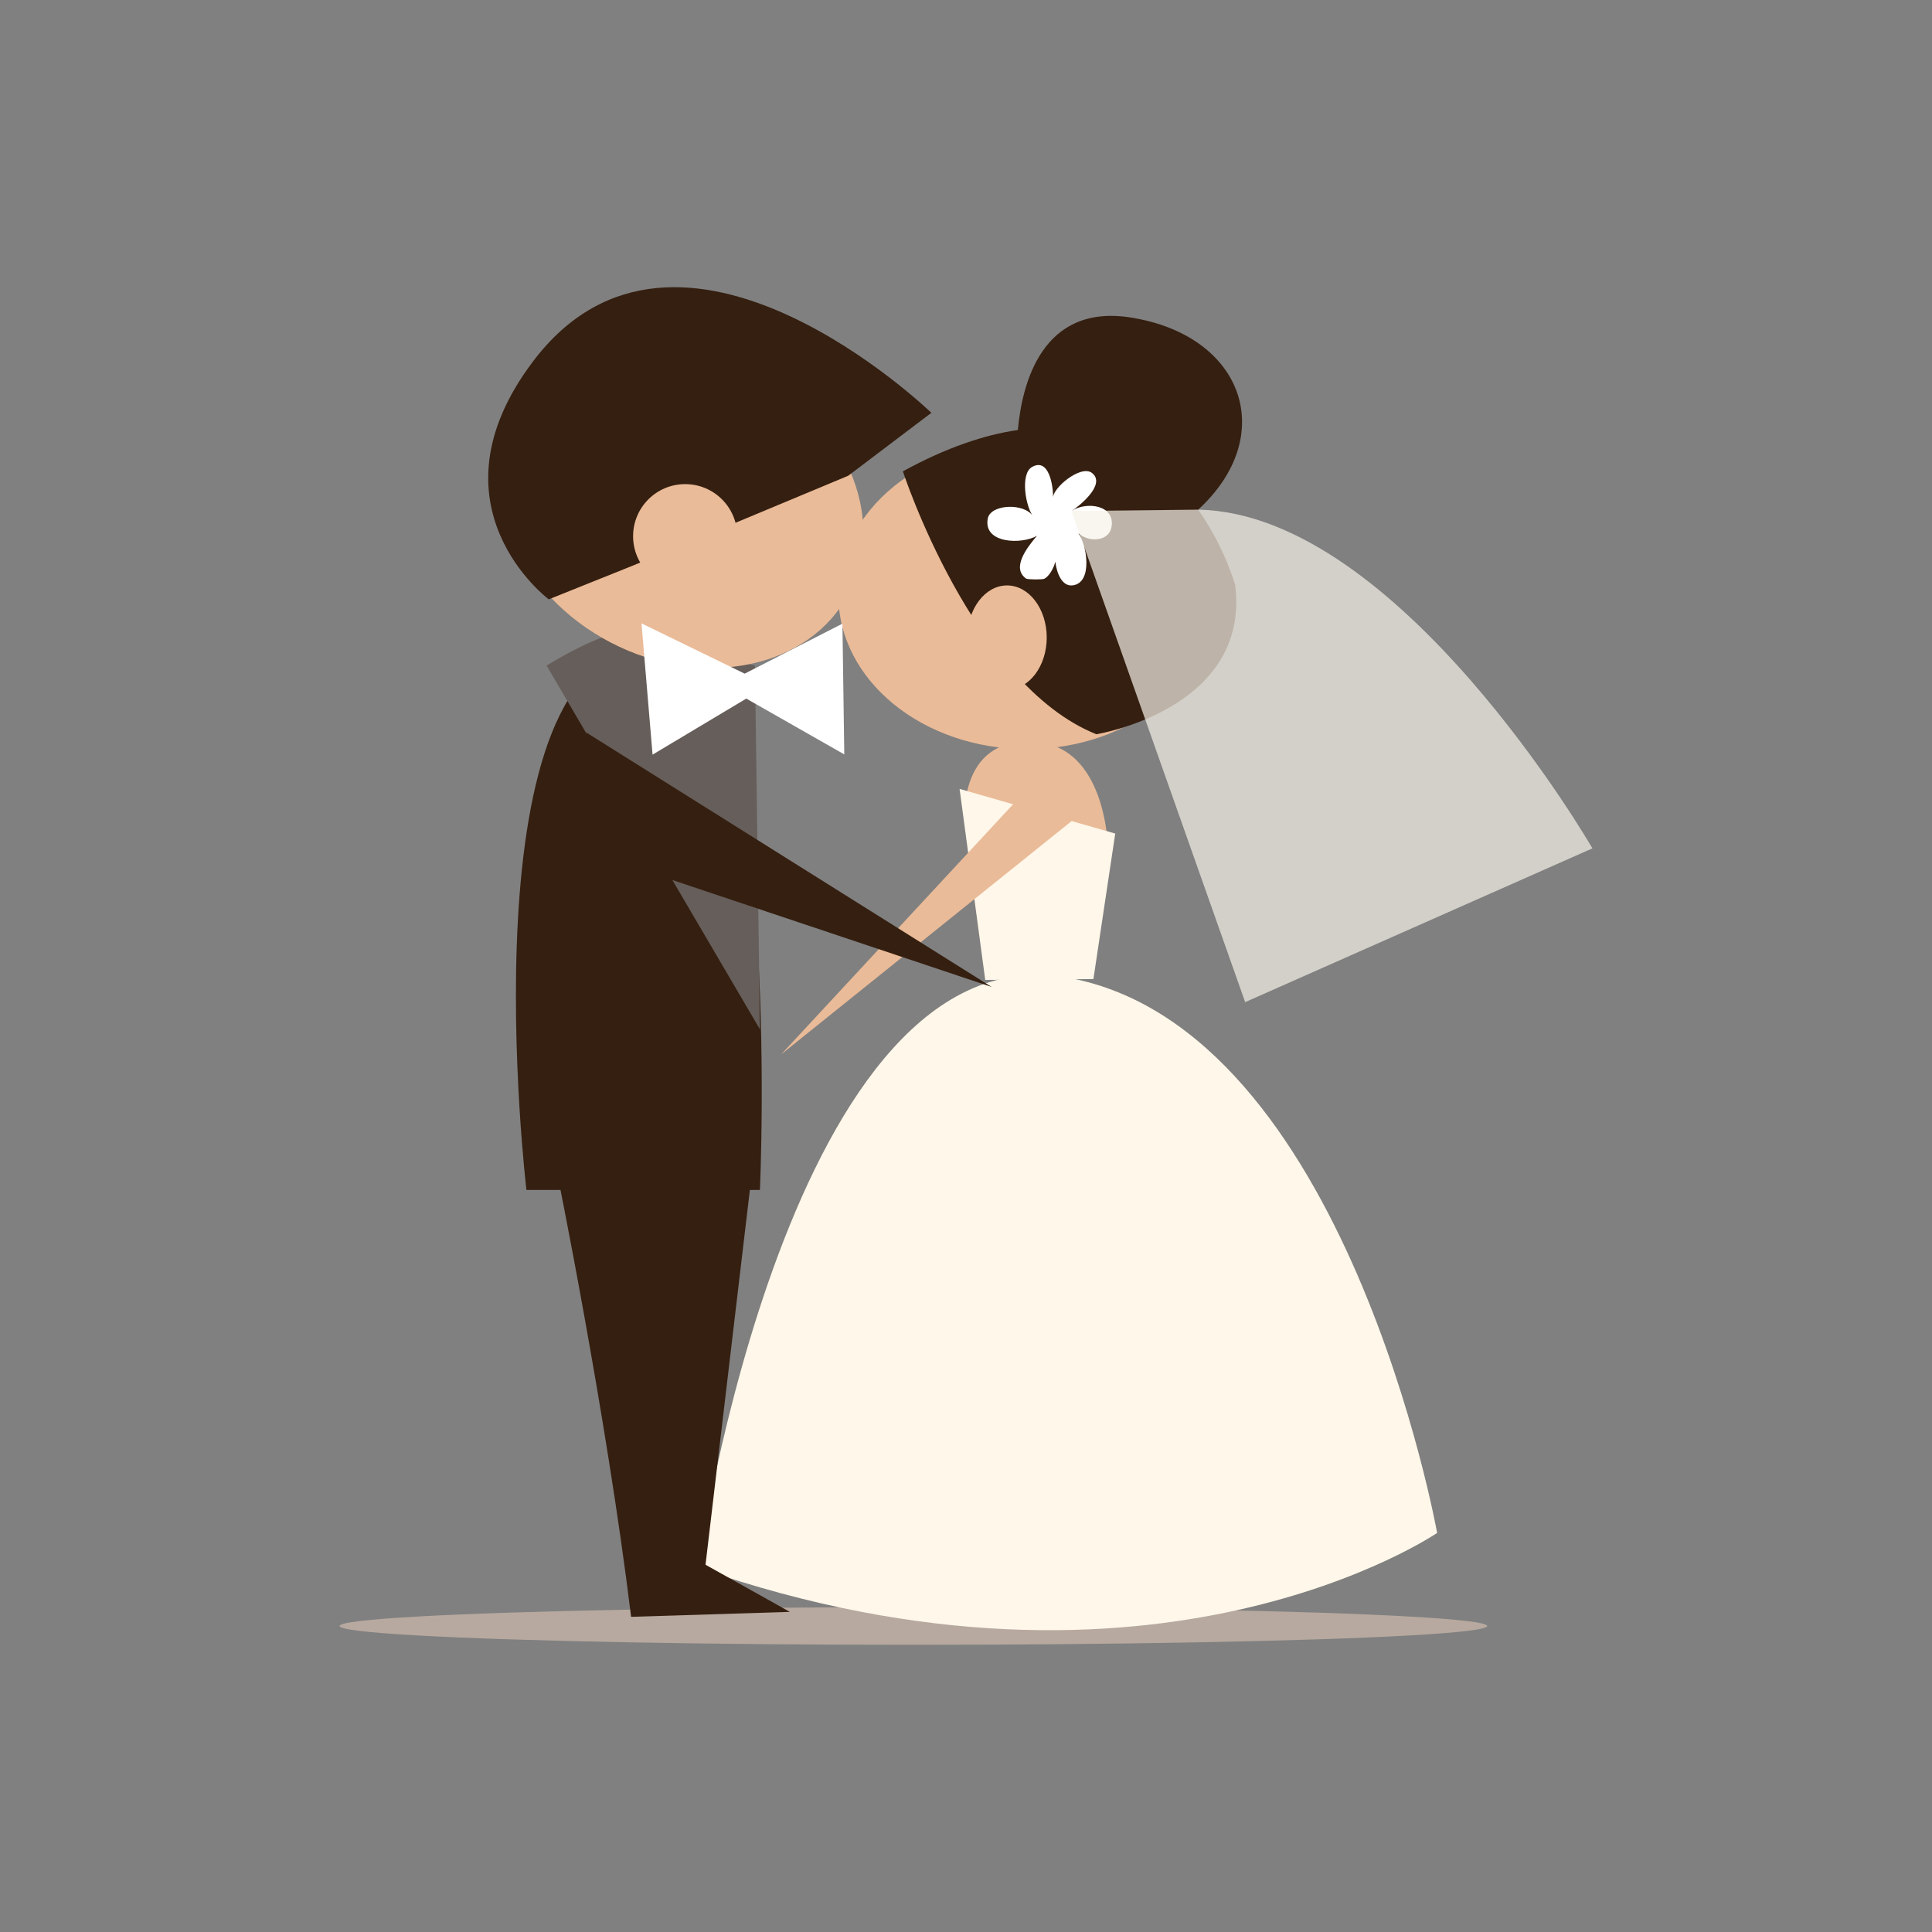 <?xml version="1.0" encoding="utf-8"?>
<!-- Generator: Adobe Illustrator 16.0.0, SVG Export Plug-In . SVG Version: 6.00 Build 0)  -->
<!DOCTYPE svg PUBLIC "-//W3C//DTD SVG 1.1//EN" "http://www.w3.org/Graphics/SVG/1.1/DTD/svg11.dtd">
<svg version="1.1" id="Layer_1" xmlns="http://www.w3.org/2000/svg" xmlns:xlink="http://www.w3.org/1999/xlink" x="0px" y="0px"
	 width="350px" height="350px" viewBox="0 0 350 350" enable-background="new 0 0 350 350" xml:space="preserve">
<rect x="0" y="0" width="350" height="350" fill="#808080" stroke="none"/>
<g>
	<ellipse fill="#B7A99F" cx="165.47" cy="294.564" rx="103.948" ry="3.408"/>
	<g>
		<path fill="#FFF7E9" d="M126.445,283.994c0,0,16.619-116.088,67.09-106.866c50.471,9.219,66.813,100.577,66.813,100.577
			S209.123,312.752,126.445,283.994z"/>
		<ellipse fill="#EABB98" cx="186.033" cy="107.853" rx="34.149" ry="27.859"/>
		<path fill="#351F10" d="M217.063,92.331c14.578-13.397,8.275-31.534-12.16-34.803c-16.115-2.579-19.744,11.952-20.51,20.373
			c-6.057,0.872-12.961,3.181-20.828,7.485c0,0,12.582,38.644,35.049,47.63c0,0,27.859-4.494,25.162-26.96
			C223.775,106.056,221.947,99.283,217.063,92.331z"/>
		<path fill="#FFFFFF" d="M194.119,92.576c1.541-0.991,6.293-4.871,3.705-6.894c-2.031-1.589-7.326,2.861-7.041,4.609
			c0.037-2.261-0.74-7.442-3.826-5.691c-2.17,1.232-1.178,7.192,0.217,8.966c-1.566-2.527-7.725-2.253-8.229,0.366
			c-0.875,4.562,6.145,4.74,8.912,3.132c-1.863,2.198-4.662,5.836-1.969,7.753c0.264,0.186,2.975,0.205,3.311,0.024
			c0.871-0.465,1.652-1.814,1.982-3.078c0.254,2.094,1.215,4.499,3.113,4.283c3.869-0.442,2.488-7.76,1.055-9.462
			c1.896,1.733,5.441,1.499,5.973-0.951C202.232,91.446,196.746,90.776,194.119,92.576z"/>
		<path opacity="0.7" fill="#F7F2E8" d="M217.063,92.331l-22.943,0.245l31.453,88.969l62.906-27.859
			C288.479,153.686,253.484,92.986,217.063,92.331z"/>
		<path fill="#EABB98" d="M174.783,149.657c0,0-1.797-16.176,12.582-15.278s13.479,22.467,13.479,22.467L174.783,149.657z"/>
		<polygon fill="#FFF7E9" points="173.838,142.917 178.484,177.521 198.082,177.369 202.035,151.005 		"/>
		<polygon fill="#EABB98" points="187.363,141.569 141.532,190.997 196.352,146.96 		"/>
		<ellipse fill="#EABB98" cx="182.436" cy="115.492" rx="7.189" ry="9.436"/>
	</g>
	<path fill="#351F10" d="M95.369,215.575h42.298c0,0,4.502-99.223-19.771-98.585C83.746,117.889,95.369,215.575,95.369,215.575z"/>
	<path fill="#665E5A" d="M114.301,114.294c-5.392,0-15.276,6.291-15.276,6.291l38.643,65.887l-0.898-65.887L114.301,114.294z"/>
	<polygon fill="#351F10" points="106.214,132.702 179.652,178.801 110.257,155.558 	"/>
	<g>
		
			<ellipse transform="matrix(0.887 0.462 -0.462 0.887 56.391 -46.676)" fill="#EABB98" cx="123.416" cy="91.701" rx="34.15" ry="27.859"/>
		<path fill="#351F10" d="M99.413,108.575l15.378-6.168l38.866-16.218l15.067-11.4c0,0-45.779-44.319-72.194-9.271
			C76.789,91.71,99.413,108.575,99.413,108.575z"/>
		<circle fill="#EABB98" cx="124.127" cy="97.139" r="9.436"/>
	</g>
	<polygon fill="#FFFFFF" points="134.905,122.038 116.214,112.93 118.218,136.708 135.196,126.556 152.949,136.665 152.613,112.984 
			"/>
	<path fill="#351F10" d="M100.746,211.576c0,0,9.092,44.482,13.585,81.328l28.758-0.898l-15.277-8.537l8.507-71.893H100.746z"/>
</g>
</svg>
